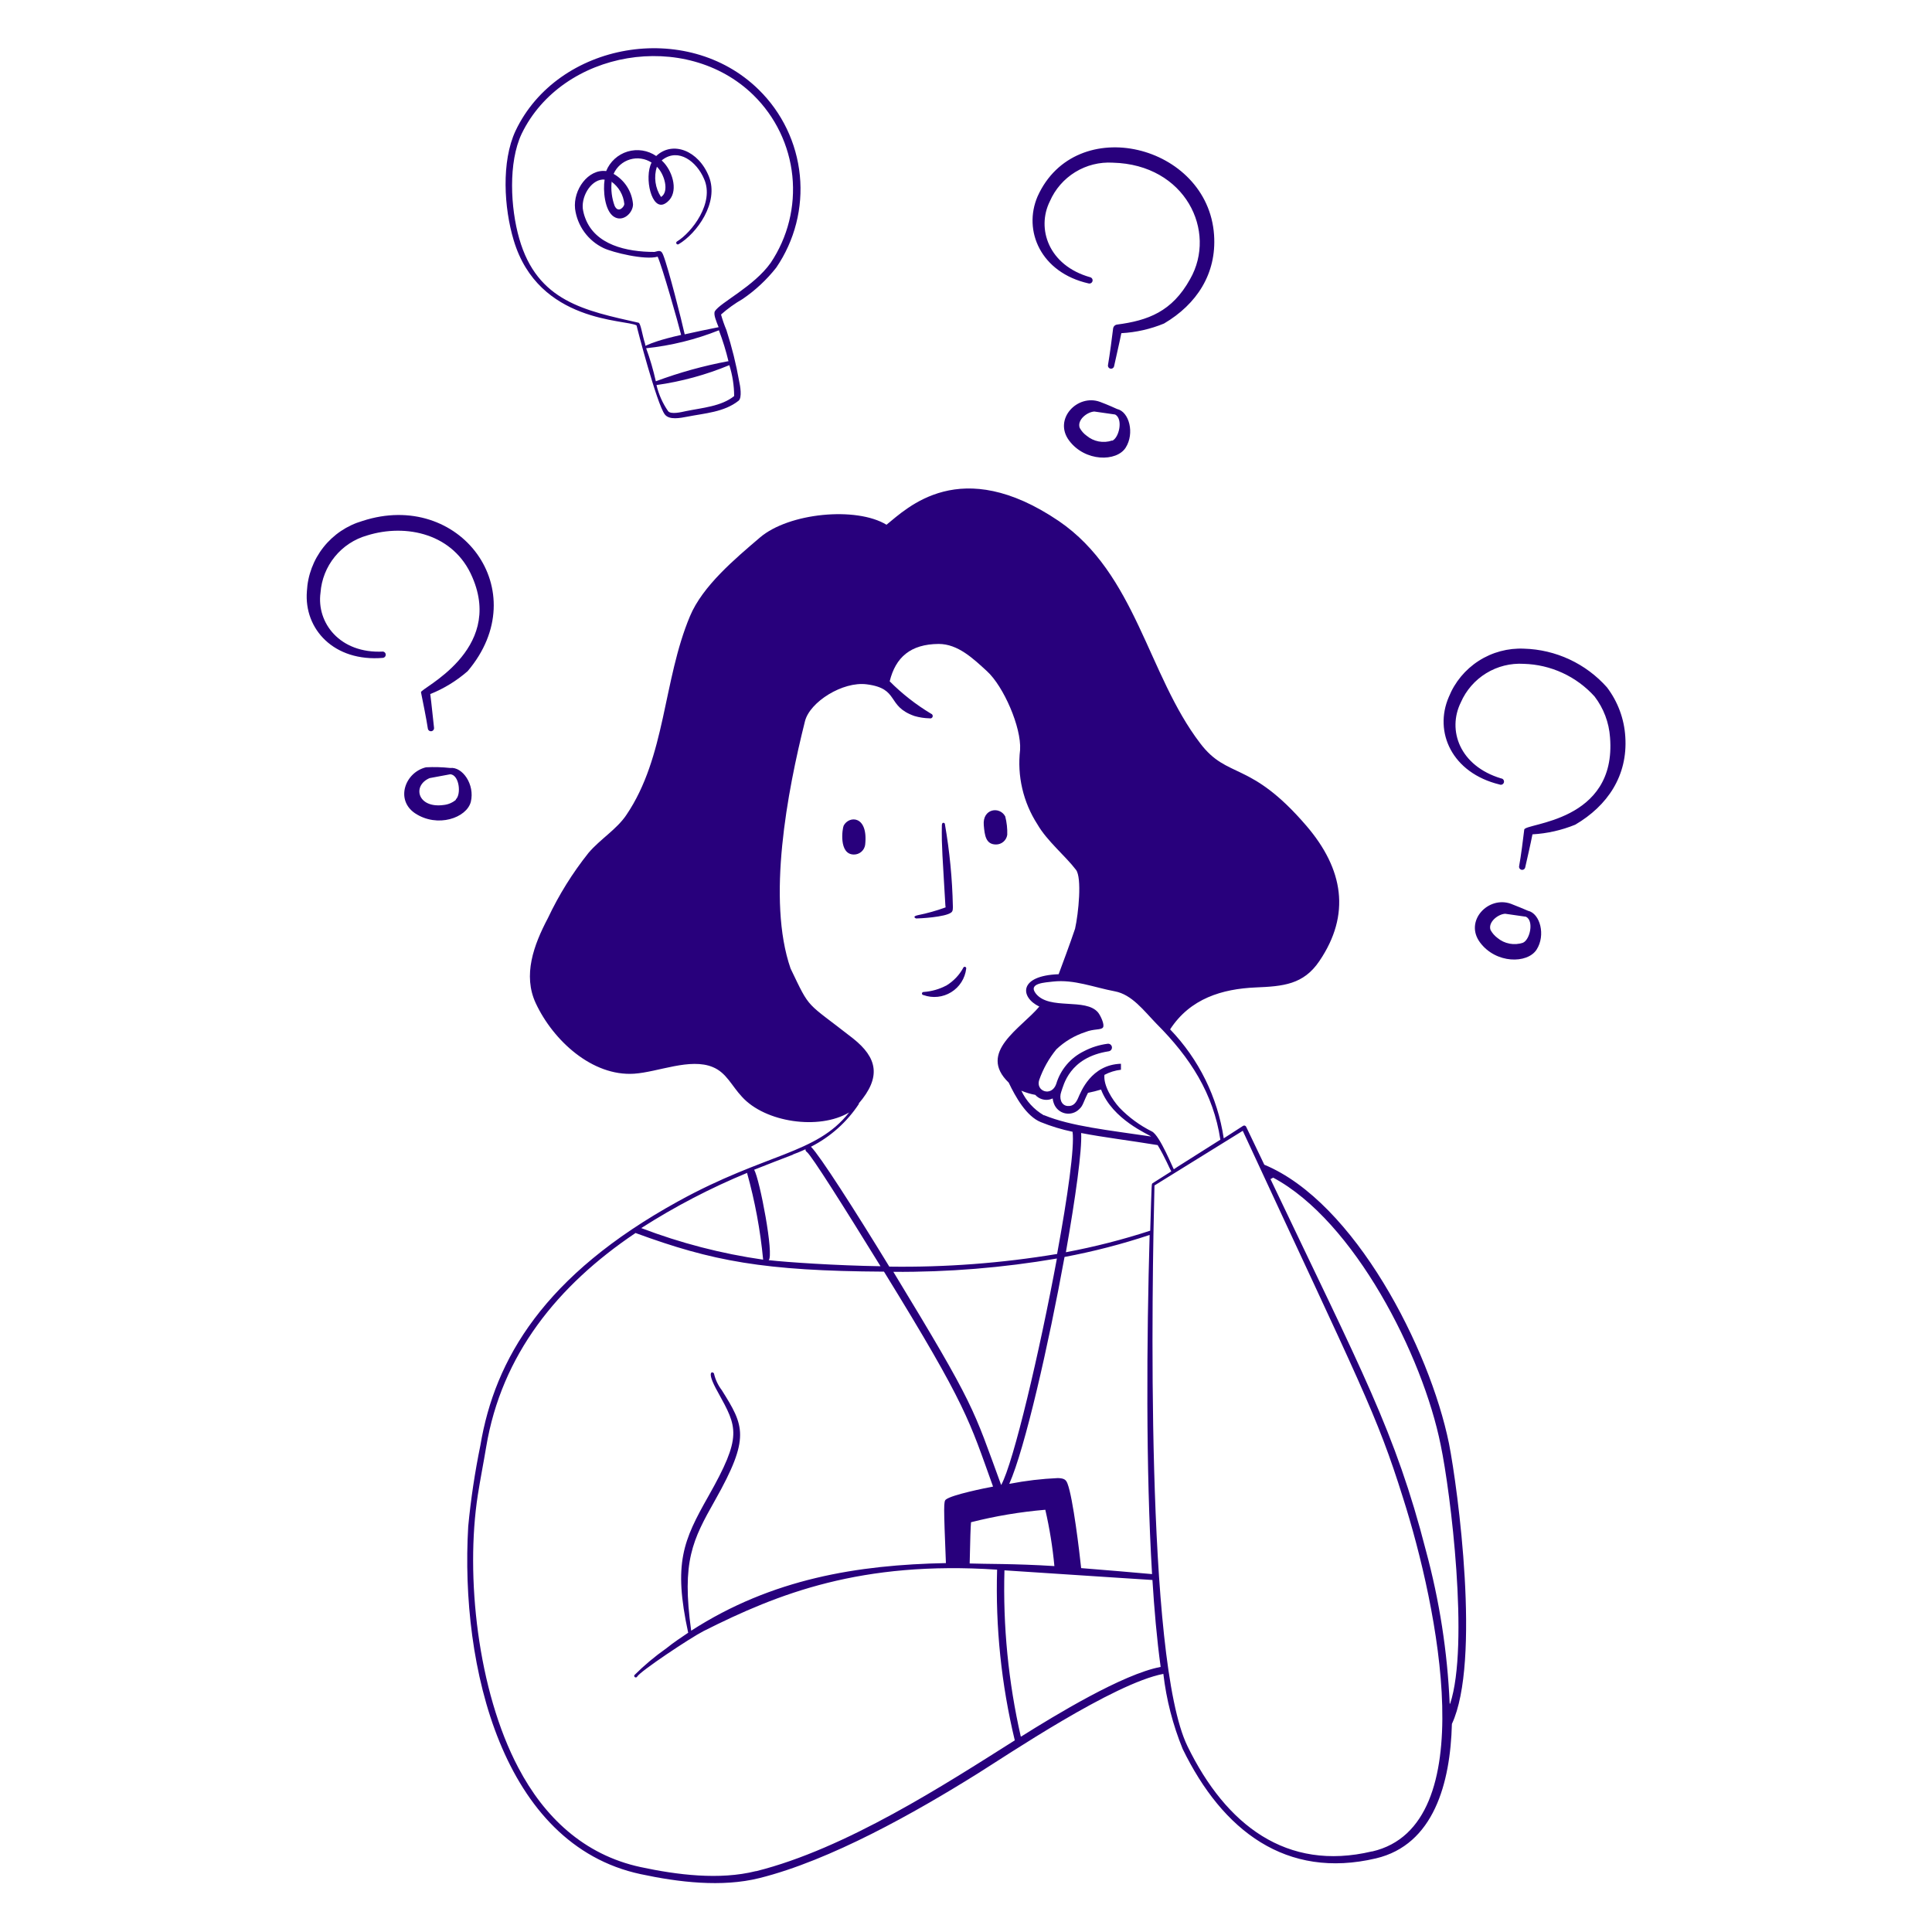 <svg width="800" height="800" viewBox="0 0 800 800" fill="none" xmlns="http://www.w3.org/2000/svg">
<path fill-rule="evenodd" clip-rule="evenodd" d="M349.36 341.841C348.8 342.921 347.16 353.841 353.6 353.841C354.725 353.843 355.814 353.44 356.666 352.705C357.518 351.971 358.077 350.954 358.24 349.841C359.6 337.601 351.6 337.641 349.36 341.841ZM407.36 341.681C407.72 345.921 408.2 349.681 412.44 349.681C413.565 349.683 414.654 349.28 415.506 348.545C416.358 347.811 416.917 346.794 417.08 345.681C417.167 343.107 416.884 340.534 416.24 338.041C413.92 333.761 406.76 334.801 407.36 341.681ZM379.36 380.321C380.6 380.321 391.36 379.801 393.88 377.841C394.64 377.281 394.56 376.201 394.56 375.201C394.321 363.854 393.224 352.542 391.28 341.361C391.28 340.761 390.76 340.641 390.44 340.721C390.12 340.801 389.96 341.361 390 342.321C390 345.601 389.72 346.721 390.88 365.081C391.64 377.081 391.32 373.721 391.56 375.721C387.809 377.095 383.958 378.178 380.04 378.961C377.44 379.521 379.28 380.321 379.36 380.321ZM392 408.001C389.033 409.592 385.76 410.533 382.4 410.761C382.231 410.761 382.068 410.828 381.948 410.948C381.828 411.068 381.76 411.231 381.76 411.401C381.76 411.57 381.828 411.733 381.948 411.853C382.068 411.973 382.231 412.041 382.4 412.041C384.28 412.717 386.287 412.96 388.273 412.752C390.26 412.545 392.174 411.892 393.873 410.843C395.572 409.793 397.012 408.374 398.087 406.691C399.162 405.008 399.843 403.104 400.08 401.121C400.101 401.039 400.106 400.955 400.094 400.871C400.083 400.788 400.055 400.708 400.012 400.635C399.969 400.563 399.913 400.5 399.845 400.449C399.778 400.399 399.702 400.362 399.62 400.341C399.539 400.32 399.454 400.315 399.371 400.327C399.288 400.338 399.208 400.366 399.135 400.409C399.063 400.452 398.999 400.508 398.949 400.576C398.898 400.643 398.861 400.719 398.84 400.801C397.221 403.751 394.864 406.232 392 408.001ZM212.72 99.521C223 133.881 259.36 132.201 263.6 134.761C263.6 135.161 271.92 167.201 275.28 171.601C277.16 174.041 281.68 173.081 284.68 172.521C291.72 171.121 299.88 170.681 305.84 165.921C307.36 164.681 306.48 159.641 306.08 157.921C304.807 150.728 303.043 143.632 300.8 136.681C299.918 134.584 299.17 132.433 298.56 130.241C301.321 127.795 304.323 125.638 307.52 123.801C312.798 120.205 317.493 115.821 321.44 110.801C329.078 99.612 332.531 86.09 331.192 72.609C329.853 59.128 323.809 46.549 314.12 37.081C284.48 8.001 230.88 17.481 213.48 54.161C207.52 66.881 208.68 86.161 212.72 99.521ZM304 164.001C298.68 168.281 290.84 168.841 284 170.241C282.16 170.641 277.8 171.721 276.64 170.241C274.377 166.974 272.749 163.31 271.84 159.441C282.202 157.981 292.336 155.212 302 151.201C303.308 155.342 303.982 159.658 304 164.001ZM301.56 149.561C291.34 151.466 281.302 154.249 271.56 157.881C270.527 153.238 269.191 148.668 267.56 144.201C277.895 143.118 288.03 140.615 297.68 136.761C299.294 140.989 300.63 145.318 301.68 149.721L301.56 149.561ZM216 55.401C232.76 20.761 284 12.001 312 39.401C321.101 48.327 326.794 60.154 328.094 72.835C329.395 85.517 326.22 98.253 319.12 108.841C312.2 118.601 298.2 125.321 296.04 128.841C295.28 130.081 296.68 133.241 297.56 135.481C293 136.361 288 137.441 283.52 138.441C282.32 132.961 276.72 110.841 274.64 105.641C273.84 103.561 273.12 103.721 271 104.321C259.32 104.321 246.48 101.361 242.36 90.361C241.863 89.071 241.514 87.729 241.32 86.361C240.76 80.601 245.32 73.881 250.36 74.361C249.64 78.761 250.36 87.161 254.12 89.681C257.88 92.201 262.12 88.201 262.12 84.601C261.907 82.005 261.063 79.5 259.662 77.304C258.261 75.108 256.345 73.288 254.08 72.001C254.709 70.573 255.641 69.299 256.811 68.267C257.982 67.235 259.362 66.469 260.858 66.024C262.353 65.579 263.928 65.464 265.472 65.688C267.016 65.912 268.493 66.469 269.8 67.321C266.64 73.481 269.8 87.601 275.4 84.281C281 80.961 279.16 72.801 275.68 68.281C274 66.081 273.64 66.681 274.48 66.041C281 61.281 288.4 66.801 291.52 74.041C296 84.001 286.4 96.281 280.32 100.001C280.172 100.091 280.065 100.236 280.024 100.405C279.983 100.574 280.01 100.752 280.1 100.901C280.191 101.049 280.336 101.156 280.505 101.197C280.674 101.238 280.852 101.211 281 101.121C288.44 96.761 297.84 83.921 293.56 73.121C289.28 62.321 278.52 58.161 271.72 64.601C270.008 63.426 268.054 62.65 266.002 62.331C263.951 62.011 261.853 62.157 259.865 62.755C257.877 63.354 256.048 64.391 254.514 65.791C252.98 67.19 251.779 68.916 251 70.841C243.56 69.881 237.28 78.561 238.12 86.441C238.572 89.924 239.889 93.238 241.95 96.082C244.011 98.925 246.751 101.208 249.92 102.721C253.68 104.521 267.04 107.801 272.32 106.281C274.16 110.281 280.84 133.761 282.04 138.681C264.28 142.681 267.88 144.561 267 141.961C265.96 138.721 265.32 133.961 264.44 133.641C242.36 128.641 222.44 124.961 215 98.761C211.36 86.081 210.4 67.281 216 55.401ZM253.12 75.161C254.636 76.236 255.903 77.625 256.834 79.233C257.766 80.841 258.341 82.631 258.52 84.481C258.52 85.561 256.08 88.481 254.52 85.281C253.326 82.05 252.902 78.585 253.28 75.161H253.12ZM272 69.041C275.2 72.161 277.2 79.441 273.72 81.561C272.514 79.736 271.733 77.663 271.436 75.496C271.138 73.329 271.331 71.123 272 69.041ZM152 221.721C168.28 216.641 188 221.041 195.6 239.041C208.76 269.521 173.96 285.041 174.32 286.641C175.12 290.641 176.56 297.641 177.16 301.681C177.208 302.02 177.389 302.327 177.663 302.533C177.936 302.739 178.281 302.828 178.62 302.781C178.96 302.733 179.266 302.552 179.473 302.279C179.679 302.005 179.768 301.66 179.72 301.321C179.24 297.321 178.72 291.561 178.16 287.401C183.816 285.132 189.049 281.927 193.64 277.921C221.88 244.601 190.36 202.561 150.08 215.721C143.702 217.581 138.061 221.379 133.94 226.59C129.818 231.801 127.421 238.166 127.08 244.801C125.8 260.561 138.36 274.161 158.64 272.401C158.946 272.347 159.223 272.187 159.423 271.949C159.622 271.712 159.731 271.411 159.731 271.101C159.731 270.79 159.622 270.49 159.423 270.252C159.223 270.014 158.946 269.855 158.64 269.801C140.64 270.721 131 257.801 132.72 245.401C133.119 239.953 135.182 234.76 138.631 230.524C142.079 226.288 146.747 223.215 152 221.721ZM450.76 117.361C451.1 117.451 451.461 117.403 451.765 117.226C452.069 117.05 452.29 116.76 452.38 116.421C452.471 116.081 452.422 115.72 452.246 115.416C452.07 115.112 451.78 114.891 451.44 114.801C434.12 109.921 429.12 94.601 434.72 83.361C436.901 78.341 440.574 74.113 445.239 71.251C449.904 68.389 455.337 67.031 460.8 67.361C490.88 68.121 504.08 95.801 492.8 115.561C485.32 129.081 475.32 132.721 462.52 134.401C462.116 134.458 461.741 134.644 461.453 134.933C461.164 135.222 460.977 135.596 460.92 136.001C460.48 139.681 459.52 146.921 458.8 151.121C458.731 151.455 458.798 151.803 458.986 152.088C459.173 152.373 459.466 152.572 459.8 152.641C460.135 152.71 460.482 152.643 460.767 152.456C461.053 152.268 461.251 151.975 461.32 151.641C462.24 147.321 463.48 142.241 464.32 137.961C470.397 137.634 476.375 136.281 482 133.961C495.56 125.961 503.8 113.321 502.72 97.321C500.2 59.761 445.4 46.321 429.64 81.321C423.52 95.561 430.96 112.881 450.76 117.361ZM673 305.041C672.542 297.626 669.897 290.514 665.4 284.601C661.074 279.733 655.798 275.803 649.895 273.051C643.993 270.299 637.59 268.785 631.08 268.601C624.454 268.294 617.896 270.053 612.314 273.636C606.732 277.219 602.401 282.449 599.92 288.601C593.64 303.121 601.2 320.041 620.92 324.841C621.096 324.92 621.287 324.96 621.48 324.957C621.672 324.954 621.862 324.91 622.036 324.826C622.209 324.742 622.363 324.621 622.484 324.472C622.606 324.323 622.694 324.149 622.742 323.962C622.789 323.775 622.795 323.58 622.759 323.391C622.723 323.202 622.646 323.022 622.534 322.866C622.421 322.71 622.276 322.58 622.107 322.486C621.939 322.391 621.753 322.335 621.56 322.321C604.36 317.121 599.24 302.321 604.88 290.881C607.061 285.861 610.734 281.633 615.399 278.771C620.064 275.909 625.497 274.55 630.96 274.881C636.508 275.035 641.966 276.312 647.006 278.636C652.045 280.96 656.561 284.282 660.28 288.401C664.027 293.291 666.253 299.175 666.68 305.321C669.52 340.601 631.52 340.721 631.16 343.521C630.68 347.521 629.8 354.561 629.04 358.641C628.971 358.975 629.038 359.323 629.226 359.608C629.413 359.893 629.706 360.092 630.04 360.161C630.375 360.23 630.722 360.163 631.007 359.976C631.293 359.788 631.491 359.495 631.56 359.161C632.52 354.881 633.72 349.761 634.56 345.481C640.648 345.139 646.636 343.787 652.28 341.481C665.64 333.641 674.08 321.201 673 305.041ZM194.96 332.001C196.68 324.881 191.52 317.401 186.4 318.001C183.08 317.642 179.736 317.548 176.4 317.721C167.72 319.801 163.64 331.161 171.8 336.721C181.16 342.961 193.28 338.641 194.96 332.001ZM188.76 331.201C187.34 332.386 185.6 333.124 183.76 333.321C172.88 334.841 170.56 325.321 177.88 322.201L186.48 320.601C190.2 320.921 191.04 328.881 188.76 331.001V331.201ZM455.48 166.401C446.16 163.001 436.08 173.521 442.68 182.401C449.28 191.281 462.36 191.281 466.12 185.361C469.88 179.441 467.6 170.481 462.56 169.361C462.12 169.161 458.64 167.561 455.48 166.401ZM460.52 182.401C458.731 183.01 456.815 183.146 454.957 182.795C453.1 182.445 451.365 181.62 449.92 180.401C448.739 179.552 447.767 178.444 447.08 177.161C445.92 173.921 450.08 170.601 453.12 170.401L461.76 171.641C465.12 173.441 463.44 181.281 460.52 182.521V182.401ZM632.68 377.121C631.88 376.761 627.76 375.041 625.64 374.241C616.28 370.841 606.24 381.361 612.84 390.241C619.44 399.121 632.48 399.121 636.28 393.201C640.08 387.281 637.76 378.241 632.68 377.121ZM630.64 390.361C628.851 390.966 626.935 391.1 625.078 390.749C623.222 390.399 621.487 389.576 620.04 388.361C618.869 387.485 617.9 386.366 617.2 385.081C616.08 381.881 620.2 378.561 623.24 378.361L631.88 379.601C635.24 381.281 633.56 389.081 630.64 390.361Z" fill="#28007C"/>
<path fill-rule="evenodd" clip-rule="evenodd" d="M600.001 597.761C592.001 558.401 560.881 497.761 523.521 482.281L516.001 466.561C515.947 466.447 515.869 466.346 515.773 466.264C515.677 466.183 515.564 466.123 515.443 466.089C515.321 466.055 515.194 466.047 515.07 466.066C514.945 466.086 514.826 466.132 514.721 466.201L506.721 471.361C504.18 454.382 496.421 438.614 484.521 426.241C492.841 413.401 506.161 409.481 519.921 408.881C531.321 408.401 539.721 407.721 546.321 397.961C559.401 378.681 556.321 359.881 540.961 341.961C517.561 314.681 508.361 322.841 496.961 307.761C475.281 279.441 470.361 237.561 438.441 215.761C397.641 188.121 375.641 210.401 367.081 217.281C354.561 209.681 326.641 212.321 314.641 222.601C304.441 231.321 290.921 242.601 285.681 255.201C274.521 281.801 275.721 313.281 259.401 337.401C255.401 343.401 248.561 347.441 243.721 353.121C237.077 361.451 231.426 370.525 226.881 380.161C220.961 391.361 216.441 403.801 221.841 415.401C229.081 430.921 245.281 445.721 262.561 444.601C272.561 443.921 285.801 437.921 295.201 441.881C300.801 444.201 302.961 449.601 307.201 454.121C316.801 464.801 339.201 468.041 351.601 460.641C337.961 478.001 317.161 477.401 280.881 497.401C225.201 528.041 204.881 562.841 198.921 598.481C196.641 609.569 194.958 620.772 193.881 632.041C190.441 690.161 208.081 763.841 265.281 776.041C280.961 779.401 298.921 781.561 314.441 777.681C343.841 770.361 378.921 750.561 404.681 734.481C416.681 727.001 461.081 697.041 481.721 693.121C482.963 703.796 485.654 714.253 489.721 724.201C506.241 758.161 532.681 778.241 569.721 769.521C593.721 763.881 600.561 738.321 601.201 713.841C613.241 688.001 603.681 616.561 600.001 597.761ZM461.601 410.481C468.721 411.801 473.601 418.481 478.881 423.921C492.841 437.881 502.441 452.841 505.321 471.921C493.761 479.281 486.241 483.921 486.081 484.161C485.921 484.401 480.361 470.241 477.001 468.521C471.974 466.025 467.414 462.683 463.521 458.641C460.521 455.321 456.841 449.481 457.321 445.081C459.447 443.95 461.768 443.231 464.161 442.961V440.481C451.801 440.841 447.561 452.121 446.441 454.641C445.641 456.441 444.521 458.241 441.961 457.961C439.401 457.681 438.481 454.721 439.441 452.081C440.401 449.441 442.721 437.841 459.081 435.321C459.286 435.292 459.483 435.223 459.661 435.118C459.839 435.013 459.995 434.874 460.119 434.709C460.244 434.543 460.334 434.355 460.386 434.155C460.438 433.954 460.45 433.746 460.421 433.541C460.392 433.336 460.323 433.139 460.218 432.961C460.113 432.783 459.974 432.627 459.808 432.502C459.643 432.378 459.455 432.287 459.254 432.236C459.054 432.184 458.846 432.172 458.641 432.201C455.217 432.636 451.898 433.679 448.841 435.281C446.092 436.623 443.653 438.521 441.677 440.855C439.7 443.19 438.231 445.909 437.361 448.841C435.441 454.321 428.721 451.881 430.321 447.161C431.931 442.569 434.326 438.292 437.401 434.521C440.815 431.267 444.915 428.82 449.401 427.361C452.921 425.921 455.921 426.601 456.721 425.441C457.521 424.281 455.641 420.401 454.681 419.241C449.521 413.081 434.681 418.401 429.001 411.521C425.361 407.001 433.001 406.841 436.081 406.441C444.721 405.481 452.921 408.841 461.601 410.481ZM476.281 509.601C464.846 513.328 453.182 516.307 441.361 518.521C445.361 495.761 448.081 476.241 447.681 469.161C457.001 470.961 467.681 472.241 479.361 474.161C482.521 479.401 484.241 483.801 485.001 485.041L477.241 489.961C476.841 490.481 476.921 488.321 476.281 509.601ZM432.841 625.161C434.612 632.842 435.868 640.633 436.601 648.481C420.201 647.441 407.681 647.641 401.521 647.401C401.761 636.161 401.881 632.681 402.081 630.321C412.176 627.763 422.463 626.037 432.841 625.161ZM369.921 526.641C392.613 526.803 415.274 524.955 437.641 521.121C430.521 559.521 419.681 605.681 414.561 614.921C402.801 582.841 404.001 582.721 369.921 526.641ZM417.921 614.401C424.401 599.881 434.241 556.561 440.801 520.481C452.74 518.243 464.514 515.196 476.041 511.361C474.801 554.561 474.441 608.481 477.041 651.801C469.441 651.121 458.401 650.161 447.681 649.321C447.001 642.841 444.321 620.281 442.041 614.361C441.441 612.761 440.721 612.121 438.041 612.041C431.351 612.334 424.693 613.123 418.121 614.401H417.921ZM432.201 461.801C428.15 459.433 424.913 455.89 422.921 451.641C424.772 452.422 426.704 452.999 428.681 453.361C429.431 454.205 430.398 454.827 431.477 455.159C432.557 455.49 433.706 455.519 434.801 455.241C436.601 454.681 435.441 454.441 436.401 456.961C436.769 457.976 437.39 458.881 438.205 459.589C439.02 460.298 440.002 460.788 441.059 461.012C442.116 461.236 443.212 461.187 444.244 460.87C445.277 460.554 446.212 459.979 446.961 459.201C448.521 457.801 448.641 456.121 450.521 452.521C452.361 452.161 454.161 451.681 455.921 451.161C460.681 463.641 475.601 469.681 476.641 470.601C459.081 468.001 443.521 466.361 432.401 461.801H432.201ZM355.521 457.001C365.121 445.881 363.161 437.921 353.281 430.041C333.281 414.361 335.761 418.561 327.361 401.041C317.481 372.601 326.001 327.801 333.321 298.641C335.321 290.641 348.961 282.081 358.881 283.361C372.641 285.121 366.881 292.361 378.641 296.481C380.682 297.078 382.794 297.401 384.921 297.441C385.047 297.48 385.179 297.495 385.311 297.483C385.442 297.471 385.57 297.433 385.687 297.372C385.804 297.311 385.908 297.227 385.993 297.126C386.077 297.024 386.141 296.907 386.181 296.781C386.22 296.655 386.234 296.522 386.222 296.391C386.211 296.259 386.173 296.131 386.112 296.014C386.05 295.897 385.967 295.794 385.865 295.709C385.764 295.624 385.647 295.56 385.521 295.521C379.282 291.779 373.532 287.278 368.401 282.121C370.841 272.161 377.041 266.721 388.681 266.641C396.681 266.641 403.001 272.721 408.681 277.921C415.561 284.201 422.961 301.161 422.401 310.481C421.135 321.28 423.667 332.184 429.561 341.321C433.561 348.281 441.081 354.321 445.561 360.201C448.041 363.481 446.601 378.121 445.161 384.561C443.281 390.201 439.281 400.961 438.361 403.401C421.641 404.001 422.361 412.961 430.361 416.801C422.881 425.761 404.601 435.721 417.681 448.281C420.481 454.161 424.961 462.201 430.961 464.641C435.218 466.367 439.623 467.705 444.121 468.641C445.001 474.841 442.121 495.361 437.721 519.241C414.764 523.06 391.511 524.814 368.241 524.481C353.801 500.841 339.441 478.441 335.801 474.841C343.882 470.733 350.749 464.583 355.721 457.001H355.521ZM328.241 478.081C336.241 475.081 332.241 475.601 334.161 477.081C336.081 478.561 349.281 499.481 364.601 524.321C346.441 524.041 326.001 522.681 318.281 521.801C320.601 519.961 314.601 488.361 312.281 484.361C318.081 482.041 323.441 480.001 328.441 478.081H328.241ZM309.321 485.601C312.61 497.379 314.845 509.427 316.001 521.601C298.741 519.127 281.81 514.74 265.521 508.521C279.479 499.592 294.204 491.922 309.521 485.601H309.321ZM312.961 774.801C297.961 778.561 280.401 776.361 265.281 773.121C241.641 768.041 225.281 752.241 214.641 732.001C197.721 700.001 192.681 652.441 197.841 619.121C198.881 612.441 200.201 605.841 201.321 599.121C207.681 561.001 230.841 532.281 263.161 510.561C294.881 522.201 316.201 526.281 366.041 526.561C400.561 582.561 401.321 588.161 411.201 615.561C408.161 616.121 394.081 618.961 391.681 620.921C390.721 621.681 390.721 623.201 391.681 647.241C355.281 647.961 319.681 653.641 286.201 675.241C282.201 646.401 286.801 637.681 296.121 621.161C310.761 595.201 308.121 590.401 298.881 575.641C297.358 573.648 296.268 571.359 295.681 568.921C295.681 567.961 291.681 566.641 297.321 576.561C305.321 591.121 307.481 594.561 293.321 619.561C282.961 637.881 278.721 647.281 284.961 676.081C282.161 677.961 278.961 680.081 275.881 682.561C271.175 685.874 266.759 689.581 262.681 693.641C262.601 693.795 262.586 693.974 262.638 694.139C262.691 694.304 262.807 694.441 262.961 694.521C263.115 694.601 263.294 694.616 263.459 694.563C263.624 694.511 263.761 694.395 263.841 694.241C265.081 692.041 285.761 678.241 291.321 675.401C322.361 659.761 356.681 646.241 412.881 649.961C412.173 673.741 414.634 697.51 420.201 720.641C391.321 738.881 350.281 765.521 313.161 774.801H312.961ZM422.681 719.041C417.542 696.483 415.271 673.367 415.921 650.241C476.641 654.241 457.601 652.961 477.201 654.241C477.921 665.921 479.001 678.601 480.601 690.241C464.921 693.161 436.721 710.361 422.881 719.041H422.681ZM568.041 766.641C532.721 775.001 507.641 755.721 491.721 723.081C474.121 687.081 477.041 530.721 478.041 490.881L514.601 468.241C563.961 574.841 569.881 584.921 580.961 620.241C595.281 665.241 614.161 756.001 568.241 766.641H568.041ZM600.281 705.441C599.354 684.022 596.054 662.772 590.441 642.081C577.761 592.761 564.041 568.041 526.081 488.241L527.201 487.641C560.721 505.561 589.121 561.201 596.561 598.361C600.641 617.761 608.441 681.201 600.481 705.441H600.281Z" fill="#28007C"/>
</svg>
